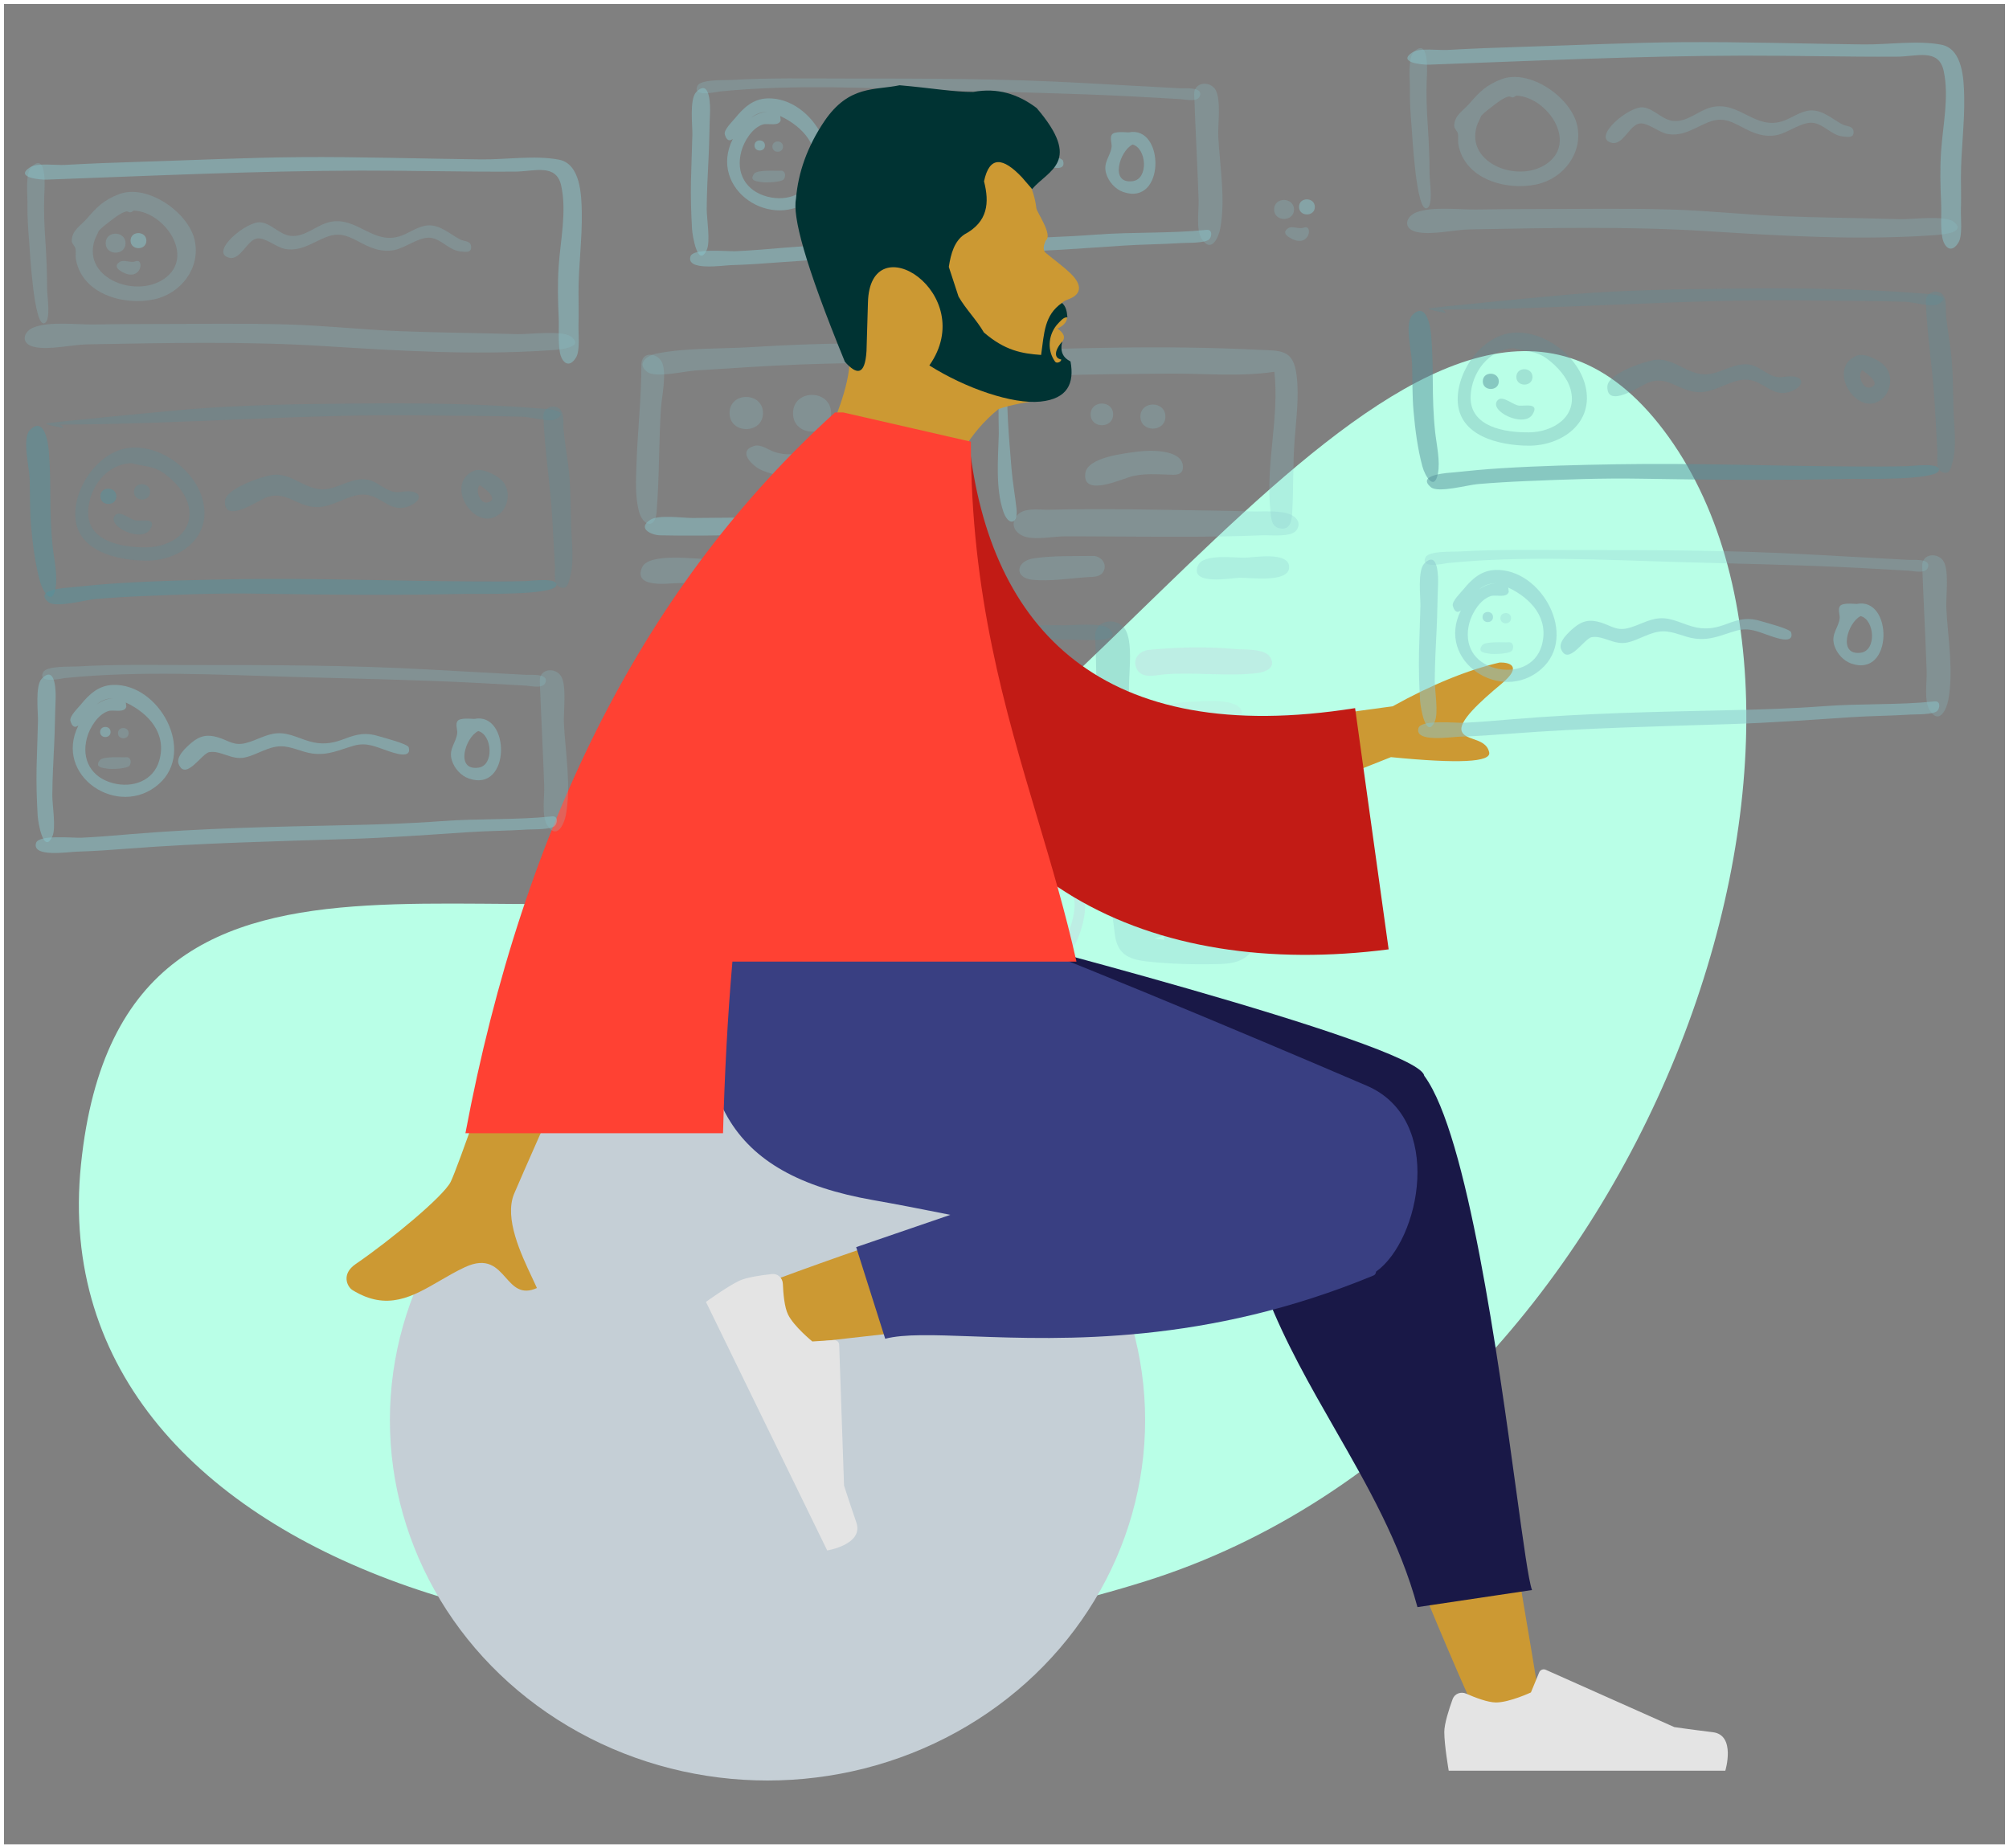<?xml version="1.0" encoding="UTF-8"?>
<!DOCTYPE svg PUBLIC "-//W3C//DTD SVG 1.1//EN" "http://www.w3.org/Graphics/SVG/1.1/DTD/svg11.dtd">
<!-- Creator: CorelDRAW 2020 (64-Bit Evaluation Version) -->
<svg xmlns="http://www.w3.org/2000/svg" xml:space="preserve" width="100.2mm" height="92.2mm" version="1.1" style="shape-rendering:geometricPrecision; text-rendering:geometricPrecision; image-rendering:optimizeQuality; fill-rule:evenodd; clip-rule:evenodd"
viewBox="0 0 3737.25 3438.86"
 xmlns:xlink="http://www.w3.org/1999/xlink"
 xmlns:xodm="http://www.corel.com/coreldraw/odm/2003">
 <rect x="0" y="0" width="3737.25" height="3438.86" fill="#808080" stroke="none"/>
 <defs>
  <style type="text/css">
   <![CDATA[
    .str0 {stroke:white;stroke-width:7.46;stroke-miterlimit:22.926}
    .fil16 {fill:none}
    .fil14 {fill:#003333}
    .fil9 {fill:#191847}
    .fil10 {fill:#393F82}
    .fil0 {fill:#B9FFE7}
    .fil12 {fill:#C21B15}
    .fil8 {fill:#CC9933}
    .fil11 {fill:#E4E4E4}
    .fil15 {fill:#FF4133}
    .fil7 {fill:#C5CFD6;fill-rule:nonzero}
    .fil13 {fill:black;fill-opacity:0.102}
    .fil3 {fill:#56919C;fill-opacity:0.251}
    .fil1 {fill:#89C5CC;fill-opacity:0.251}
    .fil5 {fill:#C1DEE2;fill-opacity:0.251}
    .fil6 {fill:#56919C;fill-opacity:0.502}
    .fil2 {fill:#89C5CC;fill-opacity:0.502}
    .fil4 {fill:#C1DEE2;fill-opacity:0.502}
   ]]>
  </style>
   <clipPath id="id0">
    <path d="M3.73 3.73l3729.79 0 0 3431.4 -3729.79 0 0 -3431.4z"/>
   </clipPath>
 </defs>
 <g id="Layer_x0020_1">
  <g>
  </g>
  <g style="clip-path:url(#id0)">
   <g>
    <path id="Background_x0020_Shape" class="fil0" d="M150.66 2166.56c78.66,-766.11 874.64,-329.66 1396.47,-566.51 521.83,-236.84 1139.21,-1339.86 1547.79,-799.54 408.58,540.31 -26.15,1846.41 -963.27,2141.14 -937.12,294.74 -2059.66,-9 -1980.99,-775.09z"/>
    <path id="Fill_x0020_41" class="fil1" d="M1571.02 146.05c-70.08,0.02 -140.78,-1.45 -210.77,2.7 -11.77,0.69 -56.64,-1.54 -62.72,10.77 -11.1,22.52 35.07,11.34 41.77,10.67 139.36,-13.96 284.92,-5.92 424.73,-1.94 114.35,3.24 228.08,5.26 342.29,11.16 30.02,1.54 60.01,3.25 90.01,5.07 9.78,0.59 34.38,7.07 36.45,-8.55 1.91,-14.45 -28.79,-11.18 -36.46,-11.59 -60.98,-3.21 -121.92,-6.57 -182.89,-10 -146.73,-8.27 -295.46,-8.31 -442.42,-8.28z"/>
    <path id="Fill_x0020_43" class="fil2" d="M1295.29 171.09c-13.08,13.01 -6.95,62.7 -7.32,79.12 -0.63,28.73 -1.99,57.43 -2.6,86.14 -0.63,30.01 0.24,60.17 2.01,90.13 0.74,12.58 11.08,73.4 27.34,38.6 7.27,-15.55 -0.18,-58.87 -0.06,-76.49 0.21,-32.07 1.93,-64 3.52,-96.03 1.38,-27.53 1.42,-55.09 2.63,-82.63 0.38,-8.78 1.42,-65.85 -25.53,-38.83z"/>
    <path id="Fill_x0020_45" class="fil2" d="M2244.59 427.65c-68.21,6.99 -137.51,3.7 -205.97,8.85 -59,4.45 -117.95,6.27 -177.11,7.53 -133.95,2.82 -268.14,5.58 -401.7,16.74 -30.44,2.54 -60.84,5.24 -91.36,6.61 -15.26,0.68 -79.32,-6.27 -84.08,9.82 -8.12,27.41 60.37,16.56 75.14,16.13 32.49,-0.93 64.83,-3.29 97.22,-5.76 136.19,-10.37 272.89,-13.48 409.38,-17.78 74.22,-2.35 147.93,-7.78 221.99,-12.71 36.92,-2.46 73.93,-2.54 110.84,-4.93 9.66,-0.63 43.85,0.6 50.8,-7.17 4.77,-5.33 5.98,-18.36 -5.15,-17.33z"/>
    <path id="Fill_x0020_47" class="fil1" d="M2221.47 175.75c2.34,65.41 6.03,130.76 8.24,196.17 0.66,19.67 -5.28,54.91 5.67,72.26 17.61,27.89 31.36,-1.63 34.58,-19.01 10.18,-54.85 -0.76,-115.44 -3.61,-170.64 -1.08,-21.05 5.46,-67.91 -4.72,-86.75 -9.69,-17.95 -41.04,-16.14 -40.17,7.97z"/>
    <path id="hola_x0020_:_x0029_" class="fil2" d="M2106.95 268.91c26.14,7.08 29.95,63.88 0.47,68.08 -43.88,6.25 -24.69,-56.38 -0.47,-68.08m-7.31 -22.6c-7.97,-0.25 -26.37,-2.45 -31.27,4.04 -4.11,5.43 0.04,16.88 -0.44,22.05 -1.72,18.48 -16.75,29.16 -10.04,50.98 4.56,14.81 16.77,28.73 31.66,33.86 78.53,27.15 77.57,-124.59 10.1,-110.94z"/>
    <path id="Fill_x0020_51" class="fil2" d="M1390.63 256.51c-0.2,0.25 -0.4,0.5 -0.59,0.76 0.19,-0.26 0.39,-0.51 0.59,-0.76m61.68 -32.81c-0.31,-2.63 -0.62,-5.26 -0.92,-7.89 42.58,20.1 76.46,57.49 62.32,107.67 -10.78,38.29 -49.76,51.87 -86.08,42.42 -40.19,-10.47 -59.4,-43.6 -48.57,-84.28 5,-18.77 20.36,-44 40.2,-50.04 9.24,-2.8 29.67,4.36 33.04,-7.88m-24.9 -15.9c-10.77,0.73 -21.25,5.21 -30.04,11.35 8.23,-6.97 19.19,-11.1 30.04,-11.35m0.31 -24.73c-26.6,0.82 -44.05,16.93 -59.82,36.26 -4.95,6.07 -21.7,22.17 -19.63,30.35 1.64,6.47 5.93,15.93 14.96,8.71 -47.31,94.29 74.92,174.72 149.53,109.15 69.64,-61.2 0.54,-187.35 -85.04,-184.48z"/>
    <path id="Fill_x0020_53" class="fil2" d="M1403.55 270.67c0,12.55 19.49,12.55 19.49,0 0,-12.56 -19.49,-12.56 -19.49,0z"/>
    <path id="Fill_x0020_55" class="fil1" d="M1436.81 272.81c0,12.76 19.8,12.76 19.8,0 0,-12.77 -19.8,-12.77 -19.8,0z"/>
    <path id="Fill_x0020_57" class="fil1" d="M1451.9 317.62c-9.27,0.75 -43.18,-2.39 -49.14,5.72 -9.95,13.57 5.93,14.04 13.73,15.5 7.03,1.32 37.57,0.57 41.87,-5.67 3.81,-5.51 2.91,-16.36 -6.46,-15.55z"/>
    <path id="Fill_x0020_59" class="fil2" d="M1860.56 282.45c-1.59,0.66 -1.59,0.66 0,0zm-128.16 -9.37c-20.88,1.54 -38.56,13.54 -58.53,18.34 -21.3,5.12 -30.53,-4.29 -49.91,-10.45 -20.15,-6.4 -34.49,-3.87 -50.69,9.89 -9.18,7.8 -29.32,25.75 -23.58,39.61 13.14,31.71 42.87,-19.88 56.86,-22.29 21.81,-3.74 41.23,15.34 66.39,9.88 22.8,-4.95 43.02,-20.6 66.83,-20.77 19.91,-0.15 38.68,10.76 58.34,13.39 30.01,4.02 49.72,-6.63 77.46,-14.54 24.06,-6.86 40.92,2.19 63.55,9.8 10.34,3.47 44.85,16.11 38.5,-6.81 -1.79,-6.47 -47.27,-18.06 -54.32,-20.28 -24.86,-7.85 -40.6,-4.8 -64.28,4.23 -19.75,7.54 -36.36,11.21 -57.54,7.07 -23.34,-4.57 -44.55,-18.93 -69.09,-17.07z"/>
    <path id="Fill_x0020_173" class="fil1" d="M1583.38 638.87c-61.34,0.69 -122.65,2.96 -183.87,6.83 -58.21,3.69 -121.38,0.88 -178.65,12.17 -16.27,3.21 -38.23,18.03 -16.61,34.33 15.2,11.46 70.8,-1.72 88.95,-2.85 66.83,-4.1 133.71,-9.02 200.64,-11.38 63.36,-2.24 126.73,-3.03 190.12,-3.66 9.68,-0.09 25.74,-3.2 35.38,-0.39 13.84,4.04 10.57,5.14 11.6,22.71 1.88,31.85 1.37,63.82 0.73,95.7 -0.61,30.85 -1.75,61.69 -1.64,92.56 0.08,22.02 -6.96,65.77 4.08,84.9 15.92,27.53 32.4,-2.37 33.59,-20.66 2.28,-34.99 1.26,-70.4 1.27,-105.43 0.01,-32.87 0.25,-65.76 -0.91,-98.62 -0.84,-23.74 2.55,-65.18 -10.23,-86.76 -13.03,-21.98 -44.38,-17.25 -67.27,-18.29 -35.7,-1.64 -71.46,-1.53 -107.18,-1.16z"/>
    <path id="Fill_x0020_171" class="fil1" d="M1193.11 678.55c0.06,61.77 -7.08,123.14 -9.09,184.84 -0.92,28.38 -2.78,59.53 4.4,87.38 7.25,28.12 30.25,34.22 32.91,2.82 5.37,-63.56 4.05,-129.49 8.22,-193.57 1.48,-22.62 11.08,-64.08 2.12,-85.27 -7.89,-18.66 -38.6,-22.24 -38.56,3.8z"/>
    <path id="Fill_x0020_175" class="fil2" d="M1768.31 950.85c-106.53,14.11 -217.89,8.97 -325.19,11.19 -51.47,1.06 -102.93,1.13 -154.41,1.67 -17.97,0.18 -63.59,-6.65 -79.13,3.45 -24.75,16.08 2.09,28.49 18.48,28.85 101.59,2.22 204.32,-2.45 305.88,-5.78 45.63,-1.5 91.42,-2.23 136.94,-6.11 28.02,-2.39 58.64,-4.71 85.84,-12.24 5.8,-1.61 18.43,-1.28 19.72,-9.18 0.8,-4.88 -0.65,-12.86 -8.14,-11.84z"/>
    <path id="Fill_x0020_177" class="fil1" d="M1325.33 1040.66c-29.6,0.18 -118.82,-13.58 -131.09,15.29 -16.34,38.51 47.42,29.52 64.58,29.07 38.95,-0.99 77.87,-1.11 116.84,-1.09 38.23,0.01 76.46,-0.23 114.68,-1.15 11.07,-0.26 36.85,4.33 43.23,-9 4.84,-10.13 1.01,-18.12 -7.92,-23.49 -21.49,-12.91 -77.3,-5.43 -102.45,-6.59 -32.57,-1.49 -65.25,-3.05 -97.86,-3.05z"/>
    <path id="Fill_x0020_179" class="fil2" d="M1685.53 1047.78c-16.92,1.01 -51.15,-5.97 -66.31,1.78 -17.22,8.8 -11.15,22.58 3.72,28.64 10.3,4.19 52.56,1.99 62.59,-2.86 10.45,-5.07 22.28,-28.92 0,-27.56z"/>
    <path id="Fill_x0020_181" class="fil2" d="M1871.03 684.61c-18.07,4.96 -12.59,107.55 -13.05,123.81 -1.27,44.56 -6.28,100.61 8.52,143.53 9.44,27.36 27.58,23.64 24.49,-5.15 -2.71,-25.28 -7.37,-50.27 -9.39,-75.71 -4.55,-57.57 -10.75,-118.99 -6.45,-176.61 1.84,3.35 18.98,34.41 23.01,32.08 -1.22,0.73 -19.77,-43.88 -27.12,-41.94z"/>
    <path id="Fill_x0020_183" class="fil1" d="M2074.31 646.82c-36.57,0.55 -73.14,1.2 -109.7,2.21 -29.07,0.81 -74.76,-3.96 -101.41,8.27 -31.74,14.55 -16.69,47 13.13,47.67 26.38,0.62 54.51,-5.33 81.12,-6.24 71.89,-2.47 143.91,-2.98 215.83,-3.61 65.05,-0.56 132.86,6.38 197.34,-3.39 9.56,84.92 -16.31,170.21 -7.51,256.1 1.37,13.33 0.76,32.17 17.74,35.21 21.43,3.84 22.32,-17.39 23.12,-32.59 2.32,-43.39 1.06,-86.82 4.24,-130.26 2.94,-40.27 8.74,-81.42 3.84,-121.75 -6.02,-49.62 -29.8,-45.65 -71.84,-47.71 -88.79,-4.36 -177.02,-5.21 -265.9,-3.91z"/>
    <path id="Fill_x0020_185" class="fil1" d="M1951.75 948.37c-18.64,0.47 -49.59,-5.28 -61.53,12.59 -12.42,18.6 2.31,34.81 20.38,38.63 21.39,4.52 49.27,-1.67 71.46,-1.74 23.12,-0.08 46.23,0.19 69.34,0.27 99.09,0.39 198.6,1.89 297.61,-2.2 13.83,-0.58 53.08,4.06 62.64,-9.21 8.5,-11.76 2.56,-22.31 -8.63,-28.3 -18.35,-9.84 -56.04,-6.1 -76.45,-6.87 -25.21,-0.96 -50.45,-1.27 -75.67,-1.67 -99.55,-1.54 -199.62,-3.97 -299.16,-1.5z"/>
    <path id="Fill_x0020_187" class="fil1" d="M2035.56 1034.32c-37.08,0.63 -76.64,-1 -113.36,4.63 -32.28,4.95 -36.26,36.15 -1.51,39.8 31.94,3.36 70.65,-2.91 102.74,-4.97 11.4,-0.73 24.65,0.31 30.11,-12.3 5.7,-13.16 -5.2,-25.78 -17.99,-27.16z"/>
    <path id="Fill_x0020_189" class="fil1" d="M2315.89 1037.59c-19.79,0.5 -77.59,-8.01 -87.4,14.59 -16.32,37.63 61.94,23.34 76.95,22.79 18.93,-0.7 92.67,10.35 92.69,-19.78 0.01,-29.54 -64.11,-18.05 -82.24,-17.6z"/>
    <path id="Fill_x0020_191" class="fil3" d="M1189.9 1224.61c0.04,68.47 -4.22,137.57 2.03,205.86 2.58,28.25 2.14,82.36 18.5,106.3 11.61,17 27.72,15.81 34.07,-4.6 4.24,-13.64 -2.54,-40.93 -3.3,-55.53 -0.73,-14 -1.58,-28 -2.23,-42.02 -1.67,-36.1 -1.53,-72.13 -1.04,-108.25 0.43,-30.98 7.88,-71.97 0.85,-101.76 -6.56,-27.76 -48.88,-34.25 -48.88,0z"/>
    <path id="Fill_x0020_193" class="fil3" d="M1877.98 1164.38c-118.78,2.98 -237.84,0.32 -356.51,6.2 -58.53,2.89 -116.83,9.27 -175.07,15.61 -28.61,3.13 -57.2,6.34 -85.76,9.86 -8.62,1.06 -80.24,3.84 -53.3,31.07 11.76,11.9 49.2,-0.53 64.01,-2.28 28.67,-3.38 57.41,-6.33 86.12,-9.37 54.65,-5.78 109.35,-11.25 164.23,-14.29 129.24,-7.16 259.02,-5.02 388.38,-9.79 35,-1.29 69.89,-2.21 104.9,-0.83 9.19,0.35 76.74,3.8 47.41,-21.17 -13.87,-11.79 -66.16,-5.7 -83.49,-6.06 -33.64,-0.69 -67.29,0.21 -100.92,1.06z"/>
    <path id="Wireframy_x0020_Stuff" class="fil3" d="M2039.9 1279.73c-0.59,-31.63 -1.17,-63.27 -2.62,-94.87 -1.51,-33.28 43.84,-38.32 57.27,-11.38 9.69,19.4 7.98,52.4 6.53,80.68 -0.59,11.4 -1.15,22.04 -0.89,30.7 0.58,19.87 2.04,40.42 3.52,61.22 3.73,52.38 7.58,106.49 -2.22,155.94 -4.76,24.03 -25.03,36.66 -38.52,23.57 -0.02,0.02 -0.03,0.05 -0.05,0.07 -5.08,7.48 -20.87,7.46 -32.51,7.45 -3.21,0 -6.1,-0.01 -8.36,0.15 -31.87,2.17 -63.15,5.83 -94.74,10.56 -62.94,9.44 -125.33,15.24 -188.95,16.81 -43.17,1.07 -86.4,1.43 -129.64,1.79 -82.81,0.69 -165.65,1.37 -248.19,7.03 -27.82,1.91 -55.23,5.19 -82.6,10.43 -2.33,0.44 -4.93,1.02 -7.68,1.63 -20.35,4.53 -49.82,11.08 -51.83,-17.36 -2.39,-33.77 70.78,-38.19 108.42,-40.46 5.75,-0.35 10.67,-0.65 14.36,-0.98 114.33,-10.63 230.44,-8.99 345.25,-7.36 5.56,0.08 11.12,0.16 16.68,0.24 8.96,0.12 17.91,0.27 26.87,0.42 49.15,0.81 98.25,1.61 147.39,-1.38 22.37,-1.37 45.02,-2.07 67.71,-2.78 36.21,-1.12 72.52,-2.25 107.94,-6.08 -5.34,-20.71 -6.28,-45.15 -7.15,-68.19 -0.34,-8.96 -0.68,-17.72 -1.26,-25.96 -3.11,-43.9 -3.92,-87.89 -4.75,-131.88z"/>
    <path id="Fill_x0020_199" class="fil4" d="M2136.04 1209.24c-16.05,2.17 -29.43,15.92 -22.26,33.34 9.02,21.93 35.9,13.36 53.65,11.97 56.43,-4.42 115.34,4.42 171.1,-2.24 15.22,-1.82 37.31,-10.12 23.64,-30.58 -10.27,-15.37 -47.72,-12.67 -63.63,-14.14 -54.43,-5.04 -108.15,-3.69 -162.5,1.67z"/>
    <path id="Fill_x0020_201" class="fil5" d="M2231.28 1304.93c-21.88,1.47 -72.83,0.31 -82.05,25.21 -16.55,44.68 48.25,28.93 67.98,26.4 22.93,-2.95 76.95,4.95 89.15,-17.28 21.83,-39.74 -55.89,-35.65 -75.08,-34.33z"/>
    <path id="Fill_x0020_203" class="fil4" d="M2175 1402.96c-10.38,10.38 -10.4,28.93 0,39.32 12.73,12.72 40.47,10.08 57.2,11.01 23.33,1.3 90.34,13.64 101.93,-13.83 15.63,-37.07 -45.05,-36.29 -65.01,-38.39 -23.07,-2.43 -74.99,-17.23 -94.11,1.9z"/>
    <path id="Fill_x0020_205" class="fil1" d="M1357.14 768.47c0,39.85 62.24,39.85 62.24,0 0,-39.64 -62.24,-40.25 -62.24,0z"/>
    <path id="Fill_x0020_207" class="fil1" d="M1475.19 768.92c0,45.56 70.9,45.46 70.9,0 0,-45.41 -70.9,-45.87 -70.9,0z"/>
    <path id="Fill_x0020_209" class="fil1" d="M1403.77 829.49c-34.46,9.52 -2.71,38.72 13.29,45.4 25.43,10.6 60.14,18.43 85.58,2.51 10.12,-6.33 18.34,-14.73 10.92,-27 -7.91,-13.07 -18.72,-7.25 -30.76,-6.06 -15.24,1.54 -27.56,1.29 -42.28,-3.59 -10.99,-3.64 -24.77,-14.55 -36.75,-11.26z"/>
    <path id="Fill_x0020_211" class="fil1" d="M2028.87 770.99c0,26.95 41.85,26.95 41.85,0 0,-26.96 -41.85,-26.96 -41.85,0z"/>
    <path id="Fill_x0020_213" class="fil1" d="M2121.43 775.04c0,29.95 46.5,29.96 46.5,0 0,-29.94 -46.5,-29.94 -46.5,0z"/>
    <path id="Fill_x0020_215" class="fil1" d="M2117.99 840.03c-24.42,3.16 -95.06,10.31 -99.02,40.42 -6.09,46.45 71.31,8.85 88.97,5.2 22.51,-4.64 42.6,-3.43 65.06,-2.53 12.33,0.49 28.74,2.49 27.45,-16.3 -2.12,-30.85 -61.11,-29.54 -82.46,-26.8z"/>
    <path id="Fill_x0020_217" class="fil3" d="M1503.89 1268.38c-17.7,4.72 -40.86,35.32 -28.68,54.06 19.98,30.72 28.78,-16.45 37.13,-20.99 15.21,-8.26 27.56,21.93 43.45,6.09 25.08,-24.99 -36.12,-43.39 -51.91,-39.16z"/>
    <path id="eye" class="fil6" d="M1706.74 1245.67c-20.99,0.19 -65.32,29.91 -68.46,51.85 -1.87,13.04 6.78,25.57 20.84,25.75 19.15,0.24 25.22,-24.65 41.81,-29.85 17.9,-5.62 15.24,7.31 30.7,14.01 11.31,4.91 25.46,2.85 29.39,-11.06 7.41,-26.23 -32.72,-51.12 -54.29,-50.7z"/>
    <path id="Fill_x0020_221" class="fil6" d="M1546.03 1371.33c-33.58,19.67 21.67,61.85 40.83,67.14 28.92,7.95 87.12,-6.9 93.98,-42.22 2.72,-14.06 -6.07,-26.79 -21.58,-24.28 -12.78,2.07 -20.97,18.09 -32.8,23.84 -15.97,7.74 -30.17,7.22 -43.74,-4.45 -11.06,-9.5 -16.99,-31.52 -36.68,-20.03z"/>
    <path id="Fill_x0020_223" class="fil5" d="M1570.37 1662.09c-30,6.4 -60.5,2.1 -90.65,8.12 -30.74,6.14 -49.11,17.75 -77.67,6.05 -1.35,-0.57 -2.69,-1.13 -4.02,-1.7 -22.11,-9.52 -45.28,-12.34 -68.41,2.84 -13.7,8.98 -55.27,40.04 -50.26,58.99 10.86,41.08 57.63,-23.34 69.56,-29.62 22.75,-11.98 38.34,3.32 61.75,7.63 28.05,5.17 50.61,-9.65 77.04,-15.55 30.9,-6.9 65.66,-9.31 97.11,-13.01 12.41,-1.45 59.46,8.37 63.7,-7.09 7.3,-26.56 -66.35,-19.16 -78.14,-16.66z"/>
    <path id="Fill_x0020_225" class="fil4" d="M1786.83 1744.85c1.96,1.48 0.39,0.29 0,0zm84.03 -84.36c25.69,-2.61 107.86,-20.96 124.74,5.59 10.99,17.28 -6.45,81.09 -23.09,89.34 -13.3,6.59 -44.27,-0.7 -58.86,-1.22 -27.15,-0.95 -54.36,-1.37 -81.48,-3.07 -9.09,-0.56 -38.36,1.11 -45.48,-6.94 -8.42,-9.5 -8.05,-60.17 -10.03,-72.75 23.61,7.65 69.51,-8.44 94.21,-10.95m54.84 -26.02c-32.89,1.42 -65.78,3.89 -98.43,8.3 -18.2,2.47 -36.64,9 -53.45,12.1 -5.41,1 -14.21,-1.78 -20.85,1.44 -19.42,9.38 -2.42,72.8 2.26,89.73 7.19,26.03 25.28,30.24 50.65,32.69 33.4,3.24 67.48,2.22 100.99,1.82 32.29,-0.41 75.85,6.75 93.97,-25.65 11.72,-20.95 24.28,-69.74 14.27,-93.1 -13.17,-30.73 -62.36,-28.48 -89.41,-27.34z"/>
    <path id="quare" class="fil1" d="M2294.07 1762.28c-1.76,2.25 -1.76,2.25 0,0zm7.2 -8.7c-0.54,0.83 -3.07,3.5 0,0zm-78.44 -2.39c14.5,-2.73 29.01,-5.43 43.52,-8.07 -13.75,19.24 -28.23,11.29 -51.71,9.62 2.73,-0.52 5.46,-1.03 8.18,-1.55m-69.18 -6.81c3.68,-1.23 7.36,-2.46 11.03,-3.69 -0.12,2.8 0.49,5.42 1.8,7.86 -6.29,-0.69 -12.58,-1.42 -18.86,-2.19 2.01,-0.66 4.02,-1.32 6.03,-1.98m-32.05 -23.67c-0.21,-5.05 7.38,-1.58 11.74,-1.92 -8.39,7.38 -12.31,8.03 -11.74,1.92m114.65 -57.26c1.11,-1.41 2.57,-1.34 4.38,0.21 -1.98,0.67 -9.63,3.92 -4.38,-0.21m74.35 -8.75c0.19,0 4.33,5.57 0,0zm-2.08 -1.83c1.07,0.83 1.07,0.83 0,0zm-9.29 -1.09c15.2,2.57 14.05,20.41 0,0zm-178.6 -1.21c-3.1,2.57 -2.03,0.08 0,0zm58.14 -37.98c-25.81,1.5 -73.19,-0.01 -94.74,13.74 -28.13,17.95 -13.32,79.74 -10.81,106.82 3.72,40.04 22.56,51.43 60.27,55.64 45,5.02 91.23,5.95 136.46,4.77 40.73,-1.08 63.94,-15.09 71.4,-57.97 2.28,-13.13 8.08,-33.43 7.9,-46 -0.13,-8.71 -4.47,-12.7 -6.12,-20.1 -9.35,-42.21 -25,-47.22 -68.26,-49.05 -31.84,-1.36 -64.86,-9.48 -96.1,-7.84z"/>
    <g id="_1927877654848">
     <ellipse id="Ballsy_x0020_Ball" class="fil7" cx="1427.76" cy="2642.14" rx="702.48" ry="670.55"/>
     <path id="SKIN" class="fil8" d="M2519.9 2606.38c33.93,118.85 118.47,344.14 235.36,602.85l111.08 -32.41c-97.18,-595.33 -178.06,-989.46 -224.39,-1109.42 -30.61,-79.26 -262.17,-69.97 -235.53,89.51 11.17,66.88 55.38,245.96 113.47,449.47zm-456.56 -421.66c-181.14,37.53 -556.72,170.19 -663.98,212.59 -67.4,26.64 -23.95,117 33.56,109.09 9.73,-1.34 44.19,-5.19 95.59,-10.94 165.11,-18.47 505.13,-56.51 763.01,-93.63 135.79,-19.54 62.74,-273.89 -78.25,-246.98 -47.43,9.05 -97.88,19.07 -149.94,29.86z"/>
     <path id="Leg_x0020_Back" class="fil9" d="M2649.06 2000.21c-18.52,-60.44 -860.38,-274.95 -860.38,-274.95l-68.99 0 0 64.29 580.12 295.31c-0.77,9.53 -0.31,19.6 1.57,30.22 -4.19,218.92 89.52,382.47 182.28,544.4 60.67,105.88 120.93,211.08 153.17,330.61l213.13 -31.79c-6.21,-15.88 -16.02,-87.47 -29.45,-185.36 -33.84,-246.81 -90.62,-660.79 -170.25,-770.32 -0.27,-0.38 -0.55,-0.76 -0.85,-1.14 -0.1,-0.43 -0.22,-0.86 -0.35,-1.28z"/>
     <path id="Leg_x0020_Front" class="fil10" d="M1767.9 2260.24c-53.08,-10.63 -101.96,-20.11 -143.78,-27.44 -270.17,-47.39 -348.95,-192.01 -302.37,-507.54l497.78 0c81.31,23.36 503.89,200.57 723.15,294.82 145.11,62.38 99.37,287.27 17.18,345.8 -0.44,3.59 -1.92,6.03 -4.56,7.12 -311.56,129.13 -577.24,119.5 -747.86,113.31 -71.46,-2.59 -126.23,-4.58 -160.72,4.49l-54.03 -170.46 175.22 -60.1z"/>
     <path id="shoe" class="fil11" d="M1456.29 2388.46c-0.42,-10.67 -9.43,-19.2 -20.04,-18.08 -19.38,2.06 -47.97,6.09 -61.88,12.88 -22.18,10.82 -61.13,38.96 -61.13,38.96 12.55,25.73 225.57,462.48 225.57,462.48 0,0 68.4,-11.04 54.2,-52.19 -14.19,-41.17 -22.89,-68.72 -22.89,-68.72l-9.01 -261.7c-0.17,-5.14 -4.56,-9.12 -9.69,-8.79l-40.26 2.53c0,0 -34.31,-27.78 -45.28,-50.26 -6.67,-13.68 -8.88,-39.23 -9.58,-57.11z"/>
     <path id="shoe_2" class="fil11" d="M2727.35 3151.06c-9.78,-4.3 -21.4,0.06 -25.05,10.1 -6.64,18.31 -15.55,45.78 -15.55,61.26 0,24.68 8.22,72.02 8.22,72.02 28.63,0 514.56,0 514.56,0 0,0 20.07,-66.31 -23.15,-71.6 -43.21,-5.29 -71.79,-9.54 -71.79,-9.54l-239.17 -106.62c-4.7,-2.1 -10.19,0.1 -12.15,4.86l-15.37 37.29c0,0 -40.01,18.67 -65.01,18.67 -15.22,0 -39.15,-9.22 -55.53,-16.43z"/>
     <path id="SKIN_0" class="fil8" d="M2590.8 1314.04l-360.21 49.13 64.63 161.38 292.28 -115.88c125.98,12.43 186.9,9.44 182.76,-8.98 -3.49,-15.53 -16.89,-20.21 -29.22,-24.53 -9.6,-3.36 -18.57,-6.5 -21.72,-14.36 -7.19,-17.96 33.76,-55.18 74.12,-88.82 40.36,-33.65 13.27,-39.84 -3.76,-39.34 -60.52,14.18 -126.81,41.32 -198.86,81.4zm-1752.42 884.79c26.74,-54.24 260.67,-752.28 260.67,-752.28l199.77 0.75c0,0 -328.59,739.44 -342.66,774.32 -18.28,45.3 12.77,111.13 33.83,155.77 3.26,6.91 6.28,13.3 8.84,19.04 -29.22,13.07 -43.26,-2.73 -58.05,-19.38 -16.71,-18.82 -34.4,-38.73 -76.02,-19.37 -16.09,7.49 -31.31,16.33 -46.17,24.98 -51.36,29.85 -98.55,57.28 -162.74,17.67 -10.17,-6.28 -21.33,-29.92 5.62,-48.39 67.12,-46.02 163.86,-126.58 176.93,-153.1z"/>
     <path id="Clothes_x0020_Back" class="fil12" d="M1646.25 812.95l156.42 10.42c38.53,348.52 248.35,568.65 718.15,494.13l62.41 448.81c-439.09,56.74 -824.17,-119.05 -903.1,-595.02 -20.42,-123.22 -36.56,-251.44 -33.87,-358.34z"/>
     <path id="Shade" class="fil13" d="M1362.47 1789.12c18.35,-210.83 51.14,-409.72 105.32,-596.67 -11.88,199.93 -15.17,447.94 24.77,596.67l-130.09 0z"/>
     <g>
      <path class="fil8" d="M1888.98 294.96c17.33,27.67 34.52,54.88 38.94,92.61 0.91,7.72 31.48,49.77 17.21,60.17 -3.04,7.5 -6.46,17.02 0.41,22.95 15.18,12.55 31.28,24.05 45.53,37.63 22.74,21.67 19.37,37.48 2.43,45.88 -9.44,4.55 -22.35,7.19 -17.35,15.27 14.43,18.66 11.08,32.31 -8.86,41.81 11.78,8.43 16.82,17.4 5.84,27.66 -11.44,16.83 -8.38,28.75 11.31,35.04 15.98,36.29 -6.64,63.33 -42.08,68.97 -28.39,4.51 -64.09,10.35 -85.05,18.23 -56.54,45.91 -85.1,105.8 -82.07,126.84 -79.23,-30.44 -152.26,-54.91 -231.48,-85.35 12.08,-29.18 45.5,-108.72 34.42,-151.81 -45.34,-86.26 -74.84,-182.14 -86.37,-288.94 23.05,-93.73 65.74,-155.65 135.72,-173.33 98.73,-27.91 214.69,10.38 261.43,106.36z"/>
      <path class="fil14" d="M1783.11 551.8c-6.03,-18.4 -12.05,-36.81 -18.08,-55.21 3.86,-25.1 10.46,-47.81 28.82,-60.33 44.31,-23.47 46.82,-59.32 36.67,-98.92 10.29,-48.57 35.74,-44.11 70.35,-7.67 8,9.11 11.09,12.97 19.09,22.08 30.65,-35.65 94.04,-50.59 8.5,-150.74 -34.33,-25.94 -72.91,-38.35 -118.02,-29.92 -35.46,0.22 -78.59,-7.44 -136.93,-12.49 -46.82,9.85 -93.99,-0.49 -139.78,66.6 -32.56,48.29 -48.86,96.29 -52.94,144.07 -6.58,33.17 14.99,118.32 90.91,303.82 21.3,23.81 37.29,27.14 40.23,-19.95 0.88,-29.92 1.77,-59.84 2.66,-89.76 3.25,-149.7 208.12,-17.01 114.24,116.5 67.38,42.61 154.81,72.56 206.54,67.3 50.79,-5.16 63.54,-34.2 56.06,-74.7 -4.14,-2.6 -22.2,-9.8 -15.36,-37.1 -16.9,19.34 -13.77,31.69 -1.8,33.41 -0.21,4.89 -8.64,7.92 -11.41,4.21 -14.49,-19.77 -13.6,-47.55 2.52,-67.87 6.72,-7.24 12.89,-15.54 20.29,-14.78 -1.06,-11.91 -2.72,-19.98 -10.09,-26.79 -33.15,22.84 -33.08,56.42 -38.84,96.82 -35.82,-2.53 -67.25,-8.06 -106.49,-41.87 -13.96,-24.04 -33.17,-42.66 -47.13,-66.7z"/>
     </g>
     <path id="Clothes" class="fil15" d="M865.79 2108.43c108.6,-577.83 337.81,-1024.86 687.65,-1341.1l15.01 0 0.51 0 0.13 0.15 236.99 54.28c0,284.68 63.33,497.39 124.22,701.89 26.3,88.31 52.13,175.1 72.22,265.48l-640.05 0c-9.01,103.56 -14.55,210 -17.44,319.31l-479.24 0z"/>
    </g>
    <path id="Fill_x0020_5" class="fil1" d="M2629.98 96.83c-11.46,11.44 -7.01,52.08 -7.25,67.12 -0.37,23.42 1.1,46.62 3.05,69.94 1.32,15.63 8.71,164.69 29.28,153.25 11.6,-6.46 4.32,-49.58 4.3,-63.22 -0.04,-30.32 -1.31,-60.57 -3.33,-90.82 -1.88,-28.09 -3.05,-55.85 -1.98,-83.99 0.26,-6.87 6.69,-83.1 -24.07,-52.28z"/>
    <path id="Fill_x0020_7" class="fil2" d="M3128.77 78.46c-98.4,0.78 -196.76,5.64 -295.1,8.6 -47.33,1.44 -94.62,3.26 -141.9,5.88 -16.11,0.9 -50.67,-4.27 -64.09,4.32 -29.8,19.06 18.26,23.51 31.06,23.04 194.64,-7.06 389.35,-16.36 584.14,-16.79 95.56,-0.21 191.07,2.51 286.64,1.9 36.53,-0.23 76.98,-15.97 86.21,26.55 10.41,47.97 -1.55,101.39 -4.81,149.62 -2.17,32.19 -1.4,63.71 0.05,95.87 0.94,20.6 -1.49,43.82 2.16,64.04 3.5,19.47 17.5,31.14 30.33,9.34 7.66,-13.03 3.85,-45.22 4.36,-60.3 0.68,-20.33 0.04,-40.66 0.04,-61 -0.01,-49.64 7,-99.07 6.08,-148.7 -0.6,-32.01 -2.3,-90.01 -42.66,-97.71 -44.45,-8.47 -99.08,0.04 -144.57,-0.47 -112.71,-1.29 -225.21,-5.06 -337.95,-4.18z"/>
    <path id="Fill_x0020_9" class="fil1" d="M2857.64 388.92c-37.11,0 -74.21,0.23 -111.31,0.84 -31.82,0.52 -81.85,-6.1 -111.46,5.28 -20.28,7.79 -25.66,30.43 0,36.45 27.98,6.58 70.15,-4.18 99.44,-4.7 146.82,-2.59 295.05,-5.97 441.67,3.32 137.39,8.69 277.41,17.13 415,7.95 11.57,-0.77 70.62,-3.12 43.67,-25.25 -15.71,-12.92 -79.42,-4.43 -99.84,-5.05 -72.04,-2.17 -144.16,-2.66 -216.18,-5.38 -71.08,-2.7 -141.85,-10.69 -212.96,-12.67 -82.61,-2.3 -165.4,-0.8 -248.04,-0.8z"/>
    <path id="face" class="fil1" d="M2820.51 177.89c57.83,2.53 115.05,86.39 56.53,126.92 -54.9,38.04 -157.77,-3.65 -127.25,-77.4 -4.39,10.66 5.55,-11.58 5.68,-11.73 5.8,-6.84 16.22,-14.41 23.38,-19.8 8.19,-6.17 16.72,-12.96 26.59,-16.06 6.47,-2.03 5.46,5.61 15.07,-1.94m-28.16 -30.25c-27.06,10.57 -39.42,22.49 -58.02,44.07 -12.87,14.93 -29.27,22.78 -29.12,42.95 0.02,4.47 5.77,9.37 6.75,13.68 1.37,5.94 -0.22,13.56 0.87,19.87 11.2,65.16 88.94,87.14 145.86,74.83 49.57,-10.72 86.65,-58.3 75.17,-110.05 -11.56,-52.09 -88.81,-105.95 -141.5,-85.34z"/>
    <path id="Fill_x0020_13" class="fil1" d="M2370.19 389.76c0,23.44 37.03,23.44 37.03,0 0,-23.17 -37.03,-24.17 -37.03,0z"/>
    <path id="Fill_x0020_15" class="fil2" d="M2416.53 385.01c0,18.63 29.42,18.63 29.42,0 0,-18.42 -29.42,-19.2 -29.42,0z"/>
    <path id="Fill_x0020_17" class="fil1" d="M2425.63 423.43c-9.42,3.62 -21.37,-3.89 -29.11,1.06 -13.7,8.78 0.03,16.71 7.37,20.23 33.06,15.86 38.94,-27.88 21.73,-21.29z"/>
    <path id="Fill_x0020_19" class="fil1" d="M3328.58 220.33c-0.99,0.41 -4.5,1.89 0,0zm-143.97 -21.05c-24.75,5.58 -45.64,28.7 -72.53,25.6 -20.6,-2.36 -34.55,-22.25 -54.88,-25.13 -26.02,-3.7 -96.83,55.65 -59.6,65.83 21.72,5.94 33.77,-33.75 52.96,-35.86 15.18,-1.67 35.82,16.95 51.55,19.6 29.35,4.94 49.5,-11.22 75.26,-21.65 27.99,-11.32 43.91,-1.12 68.26,11.47 19.21,9.93 37.32,16.4 59.3,12.3 20.64,-3.85 46.57,-25.07 67.33,-22.89 20.34,2.13 34.86,23.37 55.79,25.34 8.63,0.81 21.47,3.74 20.03,-9.57 -1.16,-10.66 -13.05,-8.85 -20.5,-12.73 -19.13,-9.97 -37.04,-27.62 -60.12,-26.11 -17.37,1.14 -33.18,13.34 -49.19,19.18 -52.43,19.12 -81.9,-37 -133.65,-25.39z"/>
    <path id="Fill_x0020_21" class="fil3" d="M3228.4 536.91c-101.12,0.94 -202.6,2.44 -303.44,10.54 -23.91,1.92 -268.04,24.98 -267.57,26.63 0.85,3.06 32.26,7.76 32.06,8.48 -2.11,-5.24 -6.95,-7.42 -14.51,-6.51 231.53,0 462.33,-20.73 694.17,-17 58.25,0.94 116.72,0.55 174.93,2.38 14.53,0.46 50.54,10.87 61.96,4.31 29.95,-17.22 -24.47,-19.2 -33.48,-19.93 -114.09,-9.13 -229.7,-10.04 -344.12,-8.91z"/>
    <path id="Fill_x0020_23" class="fil6" d="M2627.41 586.05c-15.12,15.17 -1.2,69.69 -0.6,90.19 0.87,29.63 0.15,59.47 2.75,89.03 2.97,33.75 7.58,69.72 16.43,102.48 4.89,18.04 22.01,46.71 28.79,13.93 4.84,-23.43 -2.51,-54.49 -5.08,-78.34 -3.42,-31.91 -4.25,-63.41 -4.37,-95.48 -0.12,-27.94 -0.66,-56 -2.95,-83.85 -1.19,-14.46 -8.46,-64.32 -34.97,-37.95z"/>
    <path id="Fill_x0020_25" class="fil6" d="M3007.78 863.76c-71.77,1.23 -143.69,2.93 -215.33,7.41 -29.36,1.84 -58.71,4.57 -87.96,7.68 -5.97,0.63 -72.05,3.32 -42.53,27.7 13.33,11.01 68.15,-4.21 86.26,-5.8 30.45,-2.66 60.9,-4.4 91.44,-5.69 70.77,-3.01 141.74,-5.66 212.58,-4.43 129.37,2.25 257.91,3.25 387.3,0.35 18.38,-0.41 162.42,3.45 167.31,-15.68 3.94,-15.41 -47.57,-8.34 -56.97,-8.06 -34.44,1.03 -68.9,0.79 -103.36,0.62 -146.01,-0.75 -292.86,-6.56 -438.75,-4.09z"/>
    <path id="Fill_x0020_27" class="fil3" d="M3582.47 560.48c2.28,63.89 13.16,127.72 16.64,191.8 1.59,29.3 3.46,58.57 4.89,87.87 0.47,9.46 -3.34,32.23 7.84,37.67 15.34,7.46 17.4,-7.58 20.27,-17.74 8.29,-29.36 2.68,-67.51 1.93,-97.67 -0.73,-29.21 -0.78,-58.48 -2.94,-87.63 -2.2,-29.77 -8.2,-59 -10.98,-88.69 -1.17,-12.55 2.94,-33.44 -10.38,-41.23 -11.52,-6.74 -27.76,1.75 -27.26,15.61z"/>
    <path id="face_2" class="fil3" d="M2877.09 666.76c0.27,0.21 0.54,0.43 0.81,0.63 -0.27,-0.21 -0.54,-0.43 -0.81,-0.63m-60.99 -18.93c22.74,6.49 41.42,4.07 63.14,20.63 18.01,13.73 36.48,33.82 42.45,56.01 13.8,51.28 -32.98,79.38 -76.84,79.94 -44.93,0.56 -111.42,-9.86 -109.13,-67.44 1.77,-44.24 34.08,-87.42 80.38,-89.13m1.6 -28.98c-58.98,2.93 -106.54,69.16 -106.03,124.9 0.62,67.57 77.17,84.98 131.55,85.44 61.38,0.53 122.57,-41.85 106.13,-110.87 -13.18,-55.3 -74.94,-102.42 -131.66,-99.47z"/>
    <path id="Fill_x0020_31" class="fil6" d="M2758.38 709.56c0,18.85 29.77,18.85 29.77,0 0,-18.62 -29.77,-19.42 -29.77,0z"/>
    <path id="Fill_x0020_33" class="fil3" d="M2820.81 701.3c0,19 30.01,19 30.01,0 0,-18.77 -30.01,-19.57 -30.01,0z"/>
    <path id="Fill_x0020_35" class="fil3" d="M2786.39 744.28c-19.37,19.34 48.68,53.25 64.75,26.34 13.18,-22.1 -15.52,-14.77 -25.7,-15.97 -11.06,-1.3 -30.02,-19.38 -39.04,-10.38z"/>
    <path id="Fill_x0020_37" class="fil3" d="M3330.57 701.68c-1.86,0.79 -1.86,0.79 0,0zm-255.59 -31.49c-19.61,3.68 -84,25.4 -84.86,48.67 -1.59,42.31 61.46,-1.03 75.15,-6.59 37.19,-15.12 56.74,15.72 94.1,17.35 32.45,1.41 62.29,-26.36 92.86,-23.07 32.03,3.44 47.44,37.51 84.41,19.42 19.57,-9.57 19.07,-24.33 -2.88,-25.72 -13.27,-0.84 -22.39,4.64 -36.23,-1.06 -21.64,-8.93 -30.36,-23.46 -56.25,-21.16 -19.54,1.75 -37.2,12.76 -56.28,17.03 -43.67,9.76 -67.9,-32.76 -110.01,-24.87z"/>
    <path id="point" class="fil3" d="M3481.25 720.06c-1.35,0.57 -1.35,0.57 0,0zm4.95 -17.61c0.22,0.09 1.7,2.14 0,0zm-22.49 -13.45c-0.84,0.65 -0.84,0.65 0,0zm0.48 -0.17c4.36,2.61 39.42,26.59 13.96,32.24 -12.93,2.86 -23.63,-23.15 -13.96,-32.24m-11.6 -26.56c-56.17,25.61 4.27,117.25 48.35,80.02 18.55,-15.67 20.99,-47.34 2.94,-63.67 -10.81,-9.78 -36.62,-23.06 -51.29,-16.36z"/>
    <path id="Fill_x0020_41_1" class="fil1" d="M2925.38 1023.39c-70.08,0.02 -140.78,-1.45 -210.77,2.7 -11.77,0.7 -56.64,-1.54 -62.71,10.77 -11.1,22.52 35.07,11.35 41.77,10.67 139.36,-13.95 284.92,-5.92 424.72,-1.94 114.36,3.24 228.08,5.26 342.29,11.16 30.02,1.54 60.02,3.25 90.01,5.07 9.78,0.59 34.38,7.07 36.45,-8.55 1.91,-14.45 -28.79,-11.18 -36.45,-11.6 -60.98,-3.21 -121.92,-6.57 -182.89,-10 -146.74,-8.27 -295.46,-8.31 -442.42,-8.28z"/>
    <path id="Fill_x0020_43_2" class="fil2" d="M2649.64 1048.42c-13.08,13.02 -6.95,62.71 -7.31,79.12 -0.64,28.73 -2,57.43 -2.6,86.14 -0.63,30.01 0.24,60.17 2.01,90.13 0.74,12.58 11.08,73.4 27.33,38.6 7.27,-15.56 -0.17,-58.87 -0.06,-76.5 0.21,-32.07 1.93,-64 3.52,-96.03 1.38,-27.53 1.42,-55.09 2.63,-82.63 0.38,-8.78 1.42,-65.85 -25.53,-38.83z"/>
    <path id="Fill_x0020_45_3" class="fil2" d="M3598.94 1304.99c-68.21,6.99 -137.5,3.7 -205.96,8.85 -59,4.45 -117.95,6.27 -177.11,7.53 -133.95,2.82 -268.13,5.58 -401.69,16.74 -30.44,2.54 -60.84,5.24 -91.36,6.61 -15.26,0.68 -79.32,-6.27 -84.08,9.82 -8.12,27.41 60.37,16.56 75.14,16.13 32.49,-0.93 64.82,-3.29 97.22,-5.76 136.19,-10.37 272.9,-13.48 409.39,-17.78 74.22,-2.35 147.93,-7.78 221.99,-12.71 36.92,-2.46 73.93,-2.54 110.84,-4.93 9.66,-0.63 43.85,0.6 50.79,-7.17 4.77,-5.33 5.98,-18.36 -5.15,-17.33z"/>
    <path id="Fill_x0020_47_4" class="fil1" d="M3575.82 1053.09c2.34,65.41 6.03,130.76 8.24,196.17 0.66,19.67 -5.28,54.91 5.68,72.26 17.61,27.89 31.35,-1.63 34.58,-19.01 10.18,-54.85 -0.76,-115.44 -3.61,-170.63 -1.08,-21.05 5.46,-67.92 -4.71,-86.76 -9.69,-17.95 -41.04,-16.14 -40.17,7.97z"/>
    <path id="hola_x0020_:_x0029__5" class="fil2" d="M3461.31 1146.25c26.14,7.08 29.95,63.88 0.47,68.09 -43.88,6.25 -24.69,-56.38 -0.47,-68.09m-7.31 -22.6c-7.97,-0.25 -26.37,-2.45 -31.28,4.04 -4.11,5.43 0.04,16.88 -0.44,22.05 -1.72,18.48 -16.75,29.16 -10.03,50.98 4.55,14.81 16.77,28.73 31.65,33.87 78.53,27.15 77.58,-124.59 10.1,-110.94z"/>
    <path id="Fill_x0020_51_6" class="fil2" d="M2744.98 1133.85c-0.19,0.25 -0.39,0.49 -0.58,0.75 0.19,-0.26 0.39,-0.51 0.58,-0.75m61.68 -32.81c-0.3,-2.63 -0.62,-5.26 -0.92,-7.89 42.58,20.1 76.46,57.49 62.32,107.67 -10.78,38.29 -49.77,51.87 -86.08,42.42 -40.19,-10.47 -59.4,-43.6 -48.57,-84.28 5.01,-18.77 20.36,-44 40.2,-50.03 9.24,-2.81 29.67,4.35 33.04,-7.88m-24.9 -15.9c-10.77,0.73 -21.25,5.21 -30.04,11.35 8.23,-6.97 19.19,-11.11 30.04,-11.35m0.31 -24.73c-26.6,0.82 -44.05,16.93 -59.82,36.26 -4.95,6.07 -21.7,22.17 -19.63,30.35 1.64,6.47 5.93,15.93 14.97,8.71 -47.32,94.29 74.91,174.73 149.52,109.15 69.64,-61.2 0.55,-187.35 -85.04,-184.48z"/>
    <path id="Fill_x0020_53_7" class="fil2" d="M2757.9 1148c0,12.55 19.49,12.55 19.49,0 0,-12.56 -19.49,-12.56 -19.49,0z"/>
    <path id="Fill_x0020_55_8" class="fil1" d="M2791.16 1150.15c0,12.76 19.81,12.76 19.81,0 0,-12.77 -19.81,-12.77 -19.81,0z"/>
    <path id="Fill_x0020_57_9" class="fil1" d="M2806.25 1194.96c-9.26,0.75 -43.18,-2.39 -49.14,5.72 -9.94,13.57 5.93,14.04 13.73,15.5 7.02,1.32 37.57,0.57 41.86,-5.67 3.81,-5.51 2.92,-16.35 -6.45,-15.55z"/>
    <path id="Fill_x0020_59_10" class="fil2" d="M3214.92 1159.78c-1.59,0.66 -1.59,0.66 0,0zm-128.16 -9.37c-20.88,1.54 -38.56,13.54 -58.53,18.34 -21.3,5.11 -30.53,-4.29 -49.91,-10.45 -20.15,-6.4 -34.49,-3.88 -50.69,9.88 -9.18,7.8 -29.32,25.75 -23.58,39.61 13.14,31.71 42.87,-19.88 56.86,-22.29 21.81,-3.74 41.22,15.34 66.39,9.88 22.8,-4.95 43.03,-20.6 66.84,-20.77 19.91,-0.14 38.68,10.76 58.34,13.39 30.01,4.03 49.71,-6.63 77.46,-14.54 24.06,-6.86 40.92,2.19 63.55,9.8 10.34,3.47 44.85,16.11 38.5,-6.81 -1.8,-6.47 -47.27,-18.06 -54.32,-20.28 -24.85,-7.85 -40.6,-4.8 -64.28,4.23 -19.75,7.53 -36.36,11.21 -57.54,7.06 -23.33,-4.57 -44.54,-18.93 -69.09,-17.07z"/>
    <path id="Fill_x0020_5_11" class="fil1" d="M58.3 310.72c-11.46,11.44 -7.01,52.08 -7.25,67.13 -0.37,23.41 1.1,46.61 3.05,69.94 1.32,15.62 8.7,164.69 29.29,153.25 11.6,-6.46 4.32,-49.58 4.3,-63.22 -0.04,-30.32 -1.31,-60.56 -3.33,-90.82 -1.88,-28.09 -3.05,-55.85 -1.98,-84 0.26,-6.86 6.69,-83.1 -24.07,-52.28z"/>
    <path id="Fill_x0020_7_12" class="fil2" d="M557.08 292.36c-98.4,0.78 -196.75,5.64 -295.1,8.6 -47.33,1.44 -94.62,3.26 -141.89,5.88 -16.11,0.89 -50.66,-4.27 -64.09,4.32 -29.79,19.06 18.26,23.51 31.07,23.04 194.64,-7.06 389.34,-16.36 584.14,-16.79 95.56,-0.21 191.07,2.51 286.65,1.9 36.53,-0.23 76.98,-15.97 86.21,26.55 10.41,47.98 -1.56,101.4 -4.81,149.62 -2.17,32.19 -1.39,63.71 0.05,95.87 0.94,20.6 -1.49,43.81 2.16,64.03 3.5,19.47 17.5,31.14 30.33,9.33 7.66,-13.03 3.85,-45.21 4.36,-60.3 0.68,-20.33 0.04,-40.66 0.04,-61 -0.01,-49.64 7,-99.07 6.08,-148.7 -0.6,-32.01 -2.29,-90.01 -42.66,-97.71 -44.44,-8.47 -99.08,0.04 -144.57,-0.47 -112.7,-1.29 -225.21,-5.06 -337.95,-4.18z"/>
    <path id="Fill_x0020_9_13" class="fil1" d="M285.95 602.81c-37.1,0 -74.21,0.23 -111.31,0.84 -31.82,0.52 -81.85,-6.1 -111.45,5.27 -20.28,7.79 -25.66,30.44 0,36.46 27.98,6.57 70.15,-4.18 99.44,-4.7 146.82,-2.59 295.06,-5.97 441.67,3.33 137.39,8.69 277.42,17.13 415,7.95 11.58,-0.77 70.62,-3.12 43.67,-25.25 -15.71,-12.92 -79.42,-4.43 -99.84,-5.05 -72.05,-2.17 -144.16,-2.65 -216.18,-5.38 -71.08,-2.7 -141.86,-10.69 -212.96,-12.67 -82.61,-2.31 -165.4,-0.81 -248.04,-0.81z"/>
    <path id="face_14" class="fil1" d="M248.83 391.78c57.82,2.53 115.04,86.39 56.53,126.92 -54.9,38.04 -157.77,-3.65 -127.24,-77.4 -4.39,10.66 5.55,-11.58 5.67,-11.73 5.8,-6.84 16.22,-14.41 23.37,-19.8 8.19,-6.17 16.72,-12.96 26.59,-16.05 6.47,-2.03 5.46,5.61 15.07,-1.94m-28.17 -30.25c-27.07,10.56 -39.42,22.49 -58.02,44.06 -12.87,14.93 -29.28,22.78 -29.13,42.95 0.03,4.46 5.77,9.37 6.76,13.68 1.37,5.94 -0.22,13.55 0.87,19.86 11.2,65.17 88.94,87.14 145.86,74.83 49.57,-10.72 86.65,-58.3 75.17,-110.05 -11.57,-52.09 -88.81,-105.95 -141.5,-85.34z"/>
    <path id="Fill_x0020_13_15" class="fil1" d="M196.56 452.5c0,23.44 37.03,23.44 37.03,0 0,-23.18 -37.03,-24.17 -37.03,0z"/>
    <path id="Fill_x0020_15_16" class="fil2" d="M242.88 447.75c0,18.63 29.42,18.63 29.42,0 0,-18.41 -29.42,-19.2 -29.42,0z"/>
    <path id="Fill_x0020_17_17" class="fil1" d="M252 486.17c-9.42,3.62 -21.37,-3.89 -29.11,1.06 -13.7,8.78 0.03,16.7 7.37,20.23 33.07,15.87 38.94,-27.88 21.74,-21.29z"/>
    <path id="Fill_x0020_19_18" class="fil1" d="M756.89 434.22c-0.98,0.41 -4.49,1.89 0,0zm-143.97 -21.05c-24.75,5.59 -45.64,28.7 -72.53,25.6 -20.6,-2.37 -34.55,-22.26 -54.88,-25.14 -26.02,-3.7 -96.83,55.66 -59.6,65.83 21.72,5.94 33.77,-33.75 52.96,-35.86 15.18,-1.67 35.82,16.94 51.55,19.6 29.35,4.95 49.5,-11.23 75.27,-21.65 27.98,-11.32 43.91,-1.12 68.26,11.47 19.21,9.93 37.32,16.41 59.3,12.3 20.63,-3.85 46.57,-25.07 67.34,-22.89 20.34,2.13 34.85,23.37 55.78,25.34 8.63,0.81 21.47,3.75 20.03,-9.56 -1.16,-10.66 -13.06,-8.85 -20.5,-12.73 -19.13,-9.97 -37.04,-27.62 -60.12,-26.11 -17.38,1.14 -33.18,13.34 -49.19,19.18 -52.43,19.12 -81.9,-37 -133.65,-25.39z"/>
    <path id="Fill_x0020_21_19" class="fil3" d="M656.71 750.81c-101.13,0.93 -202.6,2.43 -303.44,10.54 -23.91,1.92 -268.04,24.97 -267.57,26.63 0.85,3.07 32.26,7.76 32.06,8.48 -2.12,-5.24 -6.95,-7.42 -14.51,-6.51 231.53,0 462.33,-20.73 694.17,-17 58.26,0.93 116.72,0.54 174.93,2.38 14.53,0.46 50.55,10.88 61.96,4.32 29.95,-17.22 -24.47,-19.2 -33.48,-19.93 -114.09,-9.13 -229.7,-10.05 -344.12,-8.91z"/>
    <path id="Fill_x0020_23_20" class="fil6" d="M55.73 799.95c-15.12,15.16 -1.2,69.69 -0.6,90.19 0.87,29.63 0.15,59.47 2.75,89.03 2.97,33.75 7.58,69.73 16.43,102.48 4.88,18.04 22.01,46.72 28.79,13.94 4.84,-23.43 -2.51,-54.49 -5.08,-78.35 -3.42,-31.91 -4.25,-63.41 -4.38,-95.48 -0.11,-27.94 -0.65,-56.01 -2.94,-83.86 -1.19,-14.46 -8.47,-64.32 -34.97,-37.95z"/>
    <path id="Fill_x0020_25_21" class="fil6" d="M436.1 1077.66c-71.77,1.23 -143.69,2.93 -215.34,7.4 -29.36,1.85 -58.71,4.58 -87.95,7.68 -5.97,0.63 -72.05,3.32 -42.53,27.7 13.33,11.01 68.15,-4.21 86.26,-5.8 30.45,-2.66 60.89,-4.4 91.44,-5.69 70.76,-3.01 141.74,-5.66 212.57,-4.43 129.37,2.24 257.9,3.24 387.3,0.35 18.38,-0.4 162.42,3.45 167.31,-15.68 3.94,-15.41 -47.57,-8.34 -56.97,-8.06 -34.45,1.03 -68.9,0.79 -103.37,0.61 -146.01,-0.75 -292.86,-6.56 -438.74,-4.09z"/>
    <path id="Fill_x0020_27_22" class="fil3" d="M1010.79 774.37c2.28,63.9 13.16,127.72 16.64,191.81 1.58,29.3 3.45,58.57 4.89,87.87 0.47,9.46 -3.34,32.24 7.84,37.68 15.34,7.46 17.4,-7.58 20.27,-17.74 8.29,-29.37 2.68,-67.51 1.93,-97.68 -0.73,-29.2 -0.78,-58.47 -2.94,-87.63 -2.2,-29.77 -8.19,-59 -10.98,-88.68 -1.17,-12.55 2.94,-33.44 -10.39,-41.24 -11.51,-6.74 -27.76,1.76 -27.26,15.6z"/>
    <path id="face_2_23" class="fil3" d="M305.4 880.66c0.27,0.21 0.54,0.43 0.81,0.63 -0.27,-0.21 -0.54,-0.42 -0.81,-0.63m-60.99 -18.93c22.74,6.49 41.42,4.08 63.14,20.63 18.01,13.74 36.48,33.82 42.45,56.01 13.8,51.28 -32.98,79.38 -76.84,79.94 -44.93,0.56 -111.43,-9.86 -109.13,-67.44 1.77,-44.24 34.08,-87.42 80.38,-89.13m1.6 -28.98c-58.98,2.94 -106.55,69.17 -106.03,124.91 0.62,67.56 77.17,84.98 131.55,85.44 61.38,0.53 122.58,-41.85 106.13,-110.87 -13.18,-55.3 -74.94,-102.41 -131.65,-99.47z"/>
    <path id="Fill_x0020_31_24" class="fil6" d="M186.69 923.46c0,18.85 29.77,18.85 29.77,0 0,-18.62 -29.77,-19.42 -29.77,0z"/>
    <path id="Fill_x0020_33_25" class="fil3" d="M249.13 915.19c0,19 30.02,19 30.02,0 0,-18.77 -30.02,-19.57 -30.02,0z"/>
    <path id="Fill_x0020_35_26" class="fil3" d="M214.71 958.17c-19.37,19.34 48.68,53.25 64.75,26.35 13.18,-22.11 -15.52,-14.77 -25.7,-15.97 -11.06,-1.3 -30.02,-19.38 -39.05,-10.38z"/>
    <path id="Fill_x0020_37_27" class="fil3" d="M758.89 915.58c-1.87,0.78 -1.87,0.78 0,0zm-255.6 -31.49c-19.61,3.68 -84,25.4 -84.86,48.67 -1.59,42.3 61.46,-1.03 75.15,-6.59 37.19,-15.12 56.74,15.72 94.11,17.34 32.45,1.41 62.29,-26.35 92.86,-23.07 32.03,3.44 47.44,37.51 84.41,19.42 19.56,-9.56 19.07,-24.32 -2.88,-25.72 -13.27,-0.84 -22.39,4.65 -36.23,-1.06 -21.64,-8.93 -30.36,-23.46 -56.25,-21.16 -19.54,1.75 -37.2,12.76 -56.28,17.03 -43.67,9.76 -67.9,-32.76 -110.01,-24.87z"/>
    <path id="point_28" class="fil3" d="M909.57 933.95c-1.35,0.57 -1.35,0.57 0,0zm4.95 -17.61c0.21,0.09 1.69,2.14 0,0zm-22.49 -13.45c-0.85,0.66 -0.85,0.66 0,0zm0.48 -0.17c4.36,2.61 39.43,26.59 13.96,32.24 -12.93,2.86 -23.63,-23.15 -13.96,-32.24m-11.6 -26.55c-56.17,25.61 4.27,117.25 48.35,80.02 18.55,-15.67 20.99,-47.34 2.94,-63.66 -10.8,-9.78 -36.62,-23.06 -51.28,-16.36z"/>
    <path id="Fill_x0020_41_29" class="fil1" d="M353.7 1237.29c-70.08,0.02 -140.78,-1.45 -210.77,2.7 -11.77,0.69 -56.64,-1.54 -62.72,10.77 -11.1,22.52 35.07,11.35 41.78,10.67 139.35,-13.95 284.92,-5.92 424.72,-1.94 114.35,3.24 228.08,5.26 342.29,11.16 30.02,1.54 60.01,3.25 90.01,5.07 9.78,0.59 34.39,7.07 36.45,-8.55 1.91,-14.45 -28.79,-11.18 -36.45,-11.59 -60.98,-3.21 -121.92,-6.58 -182.89,-10 -146.73,-8.27 -295.45,-8.31 -442.42,-8.28z"/>
    <path id="Fill_x0020_43_30" class="fil2" d="M77.96 1262.32c-13.08,13.01 -6.95,62.7 -7.32,79.12 -0.64,28.73 -1.99,57.43 -2.6,86.14 -0.63,30.01 0.25,60.17 2.02,90.14 0.74,12.58 11.08,73.39 27.33,38.59 7.27,-15.55 -0.17,-58.87 -0.06,-76.49 0.21,-32.07 1.93,-64 3.52,-96.03 1.37,-27.53 1.42,-55.09 2.63,-82.63 0.38,-8.78 1.42,-65.85 -25.52,-38.83z"/>
    <path id="Fill_x0020_45_31" class="fil2" d="M1027.25 1518.89c-68.21,6.99 -137.51,3.69 -205.97,8.85 -59,4.45 -117.95,6.27 -177.11,7.52 -133.95,2.82 -268.13,5.58 -401.69,16.75 -30.44,2.54 -60.84,5.24 -91.36,6.6 -15.26,0.68 -79.32,-6.27 -84.08,9.82 -8.12,27.41 60.37,16.56 75.14,16.13 32.49,-0.93 64.83,-3.28 97.22,-5.75 136.19,-10.38 272.9,-13.48 409.38,-17.79 74.22,-2.35 147.93,-7.77 221.99,-12.71 36.91,-2.46 73.93,-2.54 110.84,-4.92 9.66,-0.63 43.85,0.6 50.8,-7.17 4.77,-5.33 5.98,-18.36 -5.15,-17.33z"/>
    <path id="Fill_x0020_47_32" class="fil1" d="M1004.14 1266.99c2.34,65.41 6.03,130.76 8.24,196.17 0.66,19.67 -5.29,54.91 5.67,72.26 17.61,27.9 31.35,-1.63 34.58,-19.01 10.18,-54.85 -0.76,-115.44 -3.61,-170.63 -1.07,-21.05 5.46,-67.91 -4.71,-86.76 -9.69,-17.95 -41.04,-16.14 -40.17,7.97z"/>
    <path id="hola_x0020_:_x0029__33" class="fil2" d="M889.63 1360.15c26.14,7.08 29.95,63.88 0.46,68.09 -43.88,6.25 -24.69,-56.38 -0.46,-68.09m-7.32 -22.59c-7.97,-0.25 -26.37,-2.45 -31.28,4.04 -4.11,5.43 0.04,16.88 -0.44,22.05 -1.72,18.48 -16.75,29.16 -10.03,50.98 4.56,14.81 16.77,28.73 31.65,33.86 78.53,27.15 77.58,-124.59 10.1,-110.93z"/>
    <path id="Fill_x0020_51_34" class="fil2" d="M173.3 1347.74c-0.19,0.25 -0.39,0.5 -0.58,0.75 0.19,-0.26 0.39,-0.5 0.58,-0.75m61.68 -32.81c-0.3,-2.64 -0.62,-5.26 -0.92,-7.89 42.58,20.1 76.46,57.49 62.32,107.67 -10.78,38.29 -49.76,51.87 -86.07,42.42 -40.19,-10.47 -59.4,-43.6 -48.57,-84.28 5.01,-18.77 20.36,-44 40.2,-50.04 9.24,-2.81 29.67,4.36 33.04,-7.88m-24.9 -15.9c-10.77,0.73 -21.26,5.21 -30.04,11.35 8.23,-6.97 19.19,-11.1 30.04,-11.35m0.31 -24.73c-26.61,0.82 -44.05,16.93 -59.82,36.26 -4.95,6.07 -21.7,22.17 -19.63,30.36 1.64,6.47 5.93,15.93 14.96,8.71 -47.31,94.29 74.91,174.73 149.53,109.15 69.64,-61.19 0.55,-187.35 -85.04,-184.48z"/>
    <path id="Fill_x0020_53_35" class="fil2" d="M186.22 1361.9c0,12.55 19.49,12.55 19.49,0 0,-12.56 -19.49,-12.56 -19.49,0z"/>
    <path id="Fill_x0020_55_36" class="fil1" d="M219.47 1364.04c0,12.76 19.81,12.76 19.81,0 0,-12.76 -19.81,-12.76 -19.81,0z"/>
    <path id="Fill_x0020_57_37" class="fil1" d="M234.57 1408.86c-9.26,0.74 -43.18,-2.4 -49.14,5.72 -9.95,13.57 5.93,14.04 13.73,15.5 7.02,1.32 37.57,0.57 41.87,-5.67 3.81,-5.51 2.91,-16.35 -6.46,-15.55z"/>
    <path id="Fill_x0020_59_38" class="fil2" d="M643.24 1373.68c-1.59,0.66 -1.59,0.66 0,0zm-128.16 -9.37c-20.89,1.54 -38.56,13.54 -58.53,18.34 -21.3,5.12 -30.53,-4.29 -49.91,-10.45 -20.15,-6.41 -34.49,-3.87 -50.69,9.89 -9.18,7.8 -29.31,25.75 -23.58,39.61 13.14,31.71 42.87,-19.88 56.86,-22.29 21.81,-3.74 41.22,15.33 66.39,9.88 22.8,-4.95 43.03,-20.6 66.84,-20.77 19.91,-0.14 38.68,10.76 58.34,13.4 30.01,4.02 49.71,-6.64 77.46,-14.54 24.05,-6.86 40.92,2.18 63.55,9.79 10.34,3.48 44.84,16.12 38.5,-6.8 -1.8,-6.48 -47.28,-18.06 -54.32,-20.28 -24.86,-7.85 -40.6,-4.8 -64.28,4.23 -19.75,7.54 -36.37,11.21 -57.54,7.07 -23.33,-4.58 -44.54,-18.93 -69.08,-17.07z"/>
   </g>
  </g>
  <polygon class="fil16 str0" points="3.73,3.73 3733.52,3.73 3733.52,3435.13 3.73,3435.13 "/>
 </g>
</svg>
